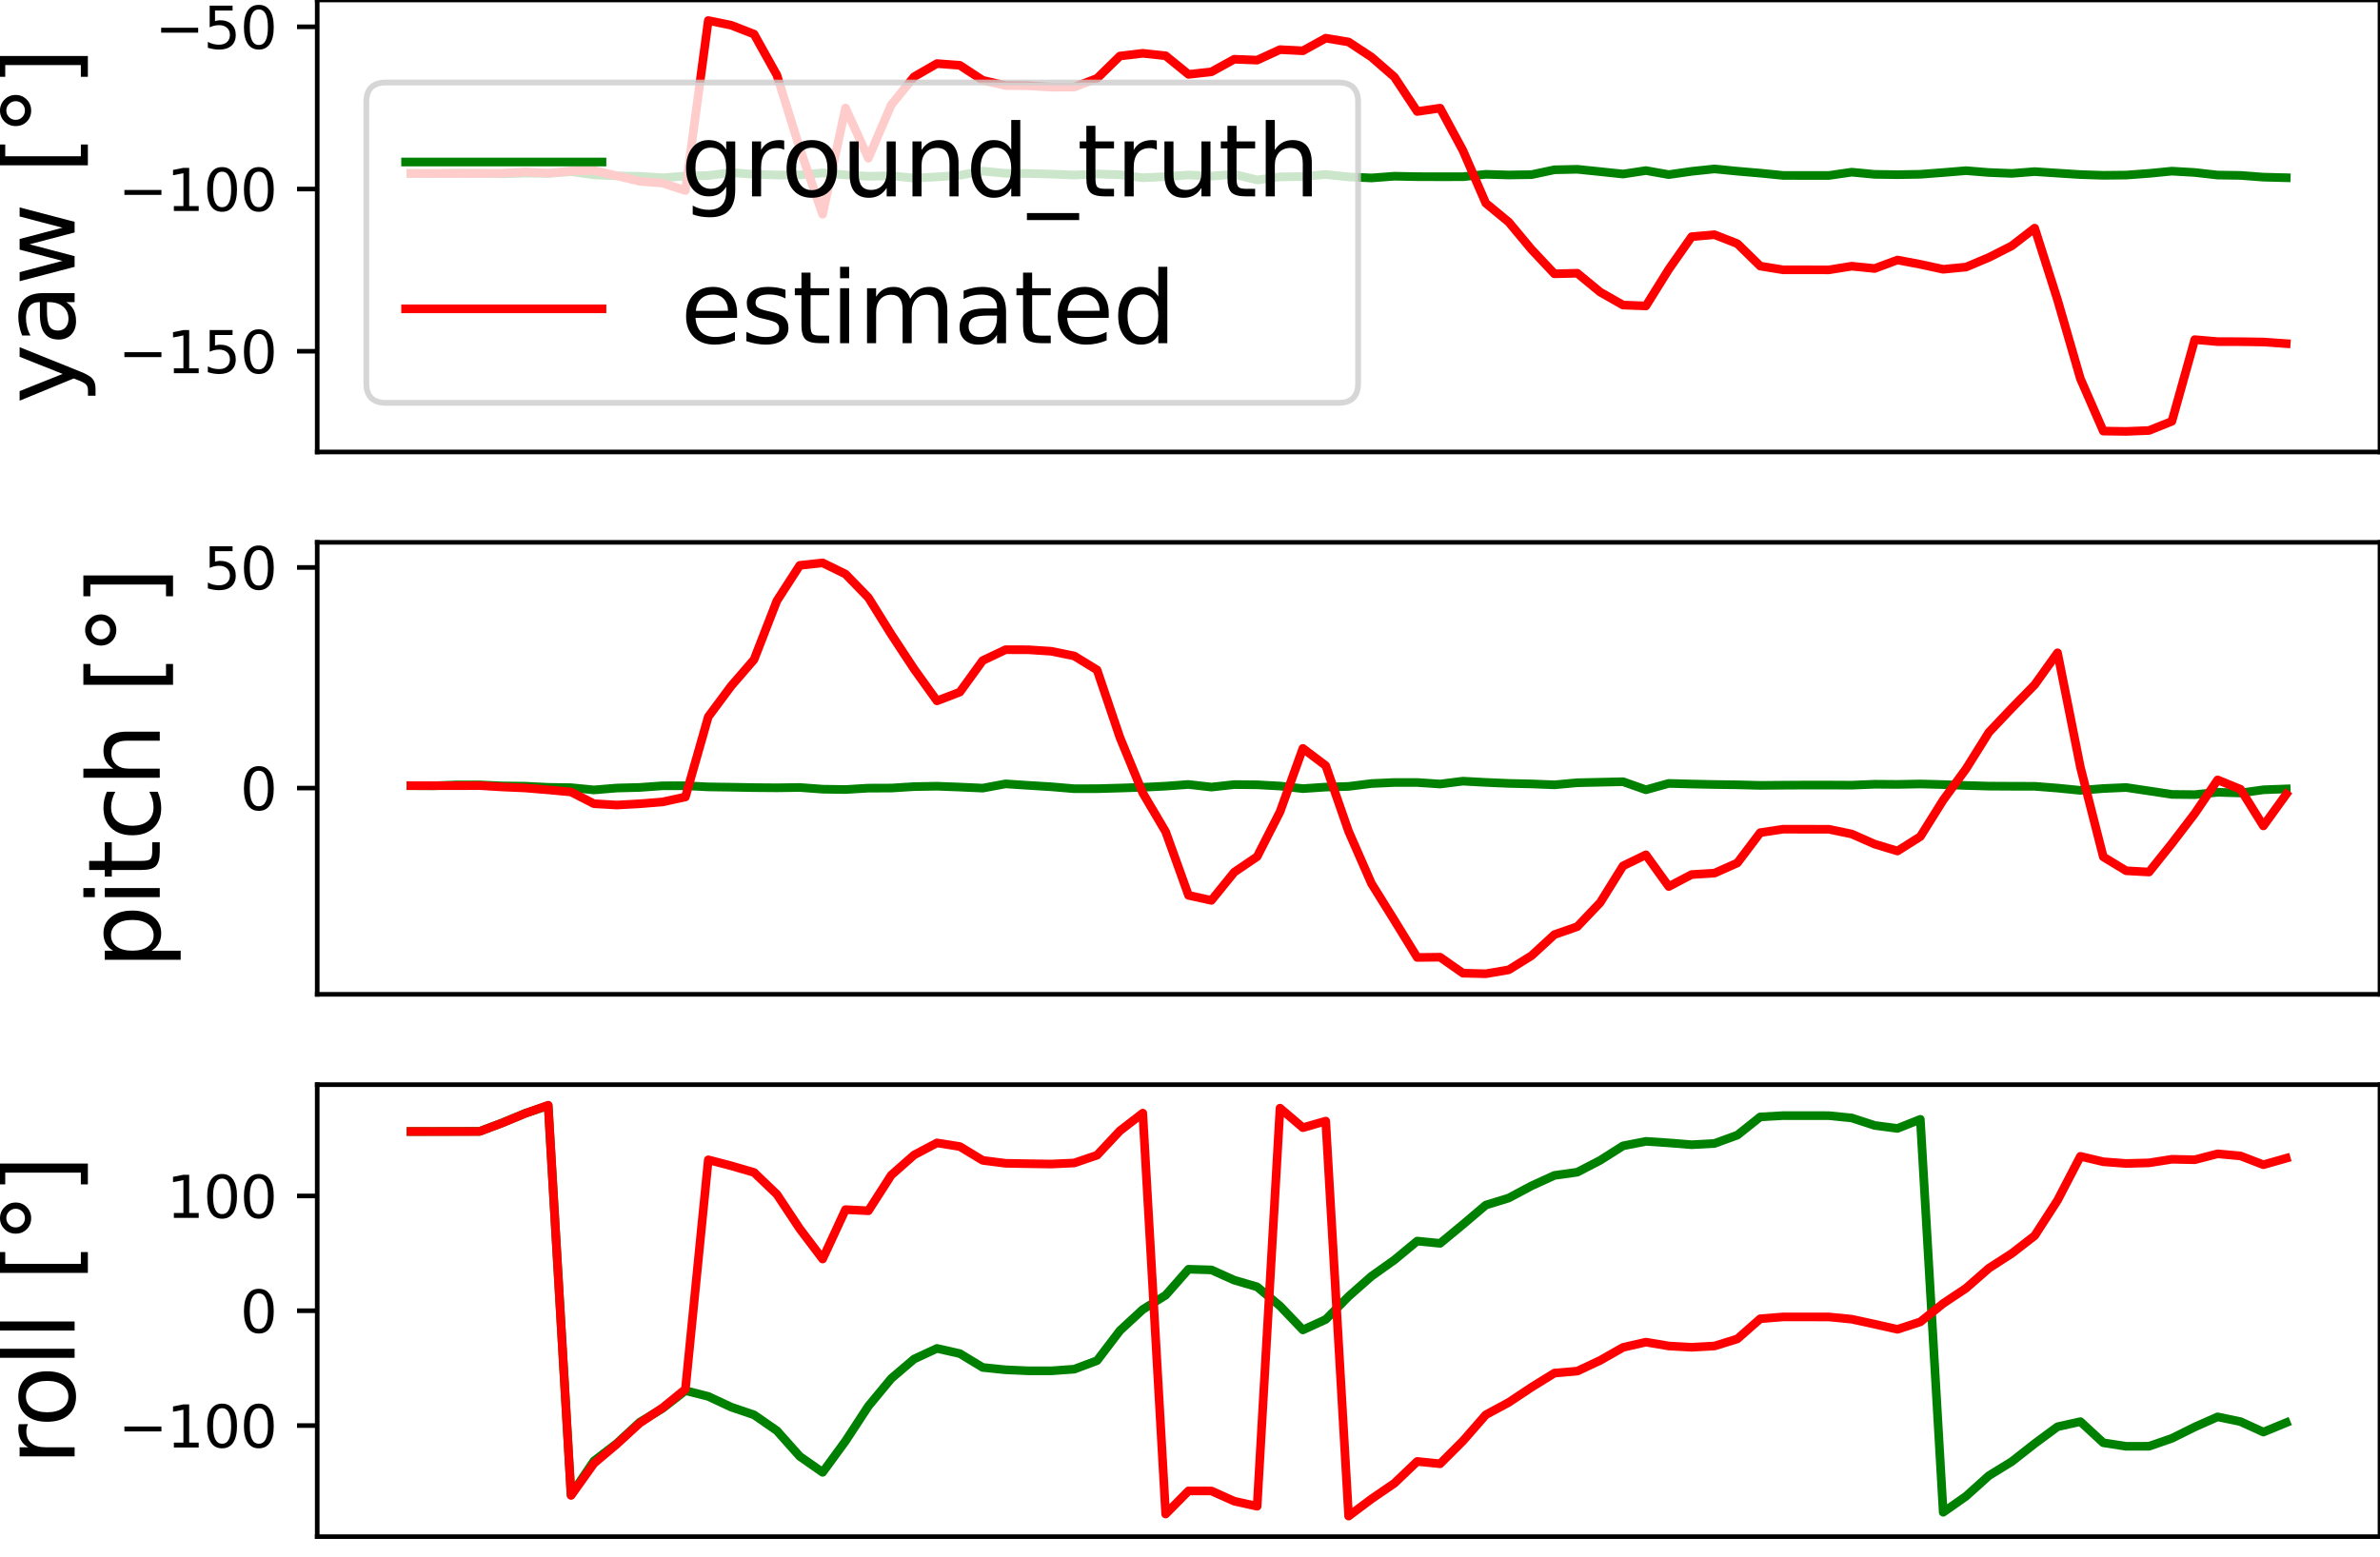 <?xml version="1.0" encoding="utf-8" standalone="no"?>
<!DOCTYPE svg PUBLIC "-//W3C//DTD SVG 1.1//EN"
  "http://www.w3.org/Graphics/SVG/1.1/DTD/svg11.dtd">
<svg xmlns:xlink="http://www.w3.org/1999/xlink" width="412.04pt" height="269.612pt" viewBox="0 0 412.04 269.612" xmlns="http://www.w3.org/2000/svg" version="1.1">
 <defs>
  <style type="text/css">*{stroke-linejoin: round; stroke-linecap: butt}</style>
 </defs>
 <g id="figure_1">
  <g id="patch_1">
   <path d="M 0 269.612 
L 412.04 269.612 
L 412.04 0 
L 0 0 
z
" style="fill: #ffffff"/>
  </g>
  <g id="axes_1">
   <g id="patch_2">
    <path d="M 54.92 78.268 
L 412.04 78.268 
L 412.04 0 
L 54.92 0 
z
" style="fill: #ffffff"/>
   </g>
   <g id="matplotlib.axis_1"/>
   <g id="matplotlib.axis_2">
    <g id="ytick_1">
     <g id="line2d_1">
      <defs>
       <path id="mf3acb9b82f" d="M 0 0 
L -3.5 0 
" style="stroke: #000000; stroke-width: 0.8"/>
      </defs>
      <g>
       <use xlink:href="#mf3acb9b82f" x="54.92" y="60.829" style="stroke: #000000; stroke-width: 0.8"/>
      </g>
     </g>
     <g id="text_1">
      <!-- −150 -->
      <g transform="translate(20.453 64.628)scale(0.1 -0.1)">
       <defs>
        <path id="DejaVuSans-2212" d="M 678 2272 
L 4684 2272 
L 4684 1741 
L 678 1741 
L 678 2272 
z
" transform="scale(0.016)"/>
        <path id="DejaVuSans-31" d="M 794 531 
L 1825 531 
L 1825 4091 
L 703 3866 
L 703 4441 
L 1819 4666 
L 2450 4666 
L 2450 531 
L 3481 531 
L 3481 0 
L 794 0 
L 794 531 
z
" transform="scale(0.016)"/>
        <path id="DejaVuSans-35" d="M 691 4666 
L 3169 4666 
L 3169 4134 
L 1269 4134 
L 1269 2991 
Q 1406 3038 1543 3061 
Q 1681 3084 1819 3084 
Q 2600 3084 3056 2656 
Q 3513 2228 3513 1497 
Q 3513 744 3044 326 
Q 2575 -91 1722 -91 
Q 1428 -91 1123 -41 
Q 819 9 494 109 
L 494 744 
Q 775 591 1075 516 
Q 1375 441 1709 441 
Q 2250 441 2565 725 
Q 2881 1009 2881 1497 
Q 2881 1984 2565 2268 
Q 2250 2553 1709 2553 
Q 1456 2553 1204 2497 
Q 953 2441 691 2322 
L 691 4666 
z
" transform="scale(0.016)"/>
        <path id="DejaVuSans-30" d="M 2034 4250 
Q 1547 4250 1301 3770 
Q 1056 3291 1056 2328 
Q 1056 1369 1301 889 
Q 1547 409 2034 409 
Q 2525 409 2770 889 
Q 3016 1369 3016 2328 
Q 3016 3291 2770 3770 
Q 2525 4250 2034 4250 
z
M 2034 4750 
Q 2819 4750 3233 4129 
Q 3647 3509 3647 2328 
Q 3647 1150 3233 529 
Q 2819 -91 2034 -91 
Q 1250 -91 836 529 
Q 422 1150 422 2328 
Q 422 3509 836 4129 
Q 1250 4750 2034 4750 
z
" transform="scale(0.016)"/>
       </defs>
       <use xlink:href="#DejaVuSans-2212"/>
       <use xlink:href="#DejaVuSans-31" x="83.789"/>
       <use xlink:href="#DejaVuSans-35" x="147.412"/>
       <use xlink:href="#DejaVuSans-30" x="211.035"/>
      </g>
     </g>
    </g>
    <g id="ytick_2">
     <g id="line2d_2">
      <g>
       <use xlink:href="#mf3acb9b82f" x="54.92" y="32.736" style="stroke: #000000; stroke-width: 0.8"/>
      </g>
     </g>
     <g id="text_2">
      <!-- −100 -->
      <g transform="translate(20.453 36.535)scale(0.1 -0.1)">
       <use xlink:href="#DejaVuSans-2212"/>
       <use xlink:href="#DejaVuSans-31" x="83.789"/>
       <use xlink:href="#DejaVuSans-30" x="147.412"/>
       <use xlink:href="#DejaVuSans-30" x="211.035"/>
      </g>
     </g>
    </g>
    <g id="ytick_3">
     <g id="line2d_3">
      <g>
       <use xlink:href="#mf3acb9b82f" x="54.92" y="4.643" style="stroke: #000000; stroke-width: 0.8"/>
      </g>
     </g>
     <g id="text_3">
      <!-- −50 -->
      <g transform="translate(26.815 8.442)scale(0.1 -0.1)">
       <use xlink:href="#DejaVuSans-2212"/>
       <use xlink:href="#DejaVuSans-35" x="83.789"/>
       <use xlink:href="#DejaVuSans-30" x="147.412"/>
      </g>
     </g>
    </g>
    <g id="text_4">
     <!-- yaw [°] -->
     <g transform="translate(12.917 69.909)rotate(-90)scale(0.17 -0.17)">
      <defs>
       <path id="DejaVuSans-79" d="M 2059 -325 
Q 1816 -950 1584 -1140 
Q 1353 -1331 966 -1331 
L 506 -1331 
L 506 -850 
L 844 -850 
Q 1081 -850 1212 -737 
Q 1344 -625 1503 -206 
L 1606 56 
L 191 3500 
L 800 3500 
L 1894 763 
L 2988 3500 
L 3597 3500 
L 2059 -325 
z
" transform="scale(0.016)"/>
       <path id="DejaVuSans-61" d="M 2194 1759 
Q 1497 1759 1228 1600 
Q 959 1441 959 1056 
Q 959 750 1161 570 
Q 1363 391 1709 391 
Q 2188 391 2477 730 
Q 2766 1069 2766 1631 
L 2766 1759 
L 2194 1759 
z
M 3341 1997 
L 3341 0 
L 2766 0 
L 2766 531 
Q 2569 213 2275 61 
Q 1981 -91 1556 -91 
Q 1019 -91 701 211 
Q 384 513 384 1019 
Q 384 1609 779 1909 
Q 1175 2209 1959 2209 
L 2766 2209 
L 2766 2266 
Q 2766 2663 2505 2880 
Q 2244 3097 1772 3097 
Q 1472 3097 1187 3025 
Q 903 2953 641 2809 
L 641 3341 
Q 956 3463 1253 3523 
Q 1550 3584 1831 3584 
Q 2591 3584 2966 3190 
Q 3341 2797 3341 1997 
z
" transform="scale(0.016)"/>
       <path id="DejaVuSans-77" d="M 269 3500 
L 844 3500 
L 1563 769 
L 2278 3500 
L 2956 3500 
L 3675 769 
L 4391 3500 
L 4966 3500 
L 4050 0 
L 3372 0 
L 2619 2869 
L 1863 0 
L 1184 0 
L 269 3500 
z
" transform="scale(0.016)"/>
       <path id="DejaVuSans-20" transform="scale(0.016)"/>
       <path id="DejaVuSans-5b" d="M 550 4863 
L 1875 4863 
L 1875 4416 
L 1125 4416 
L 1125 -397 
L 1875 -397 
L 1875 -844 
L 550 -844 
L 550 4863 
z
" transform="scale(0.016)"/>
       <path id="DejaVuSans-b0" d="M 1600 4347 
Q 1350 4347 1178 4173 
Q 1006 4000 1006 3750 
Q 1006 3503 1178 3333 
Q 1350 3163 1600 3163 
Q 1850 3163 2022 3333 
Q 2194 3503 2194 3750 
Q 2194 3997 2020 4172 
Q 1847 4347 1600 4347 
z
M 1600 4750 
Q 1800 4750 1984 4673 
Q 2169 4597 2303 4453 
Q 2447 4313 2519 4134 
Q 2591 3956 2591 3750 
Q 2591 3338 2302 3052 
Q 2013 2766 1594 2766 
Q 1172 2766 890 3047 
Q 609 3328 609 3750 
Q 609 4169 896 4459 
Q 1184 4750 1600 4750 
z
" transform="scale(0.016)"/>
       <path id="DejaVuSans-5d" d="M 1947 4863 
L 1947 -844 
L 622 -844 
L 622 -397 
L 1369 -397 
L 1369 4416 
L 622 4416 
L 622 4863 
L 1947 4863 
z
" transform="scale(0.016)"/>
      </defs>
      <use xlink:href="#DejaVuSans-79"/>
      <use xlink:href="#DejaVuSans-61" x="59.18"/>
      <use xlink:href="#DejaVuSans-77" x="120.459"/>
      <use xlink:href="#DejaVuSans-20" x="202.246"/>
      <use xlink:href="#DejaVuSans-5b" x="234.033"/>
      <use xlink:href="#DejaVuSans-b0" x="273.047"/>
      <use xlink:href="#DejaVuSans-5d" x="323.047"/>
     </g>
    </g>
   </g>
   <g id="line2d_4">
    <path d="M 71.153 30.041 
L 75.112 30.07 
L 79.071 29.976 
L 83.03 30.023 
L 86.99 30.096 
L 90.949 29.974 
L 94.908 30.034 
L 98.867 29.729 
L 102.826 30.274 
L 106.786 30.461 
L 110.745 30.533 
L 114.704 30.796 
L 118.663 30.49 
L 122.622 30.405 
L 126.582 29.882 
L 130.541 30.19 
L 134.5 30.31 
L 138.459 30.293 
L 142.418 29.952 
L 146.378 30.293 
L 150.337 30.532 
L 154.296 30.438 
L 158.255 30.845 
L 162.214 30.63 
L 166.174 30.357 
L 170.133 29.636 
L 174.092 30.014 
L 178.051 30.042 
L 182.01 30.147 
L 185.97 30.317 
L 189.929 30.131 
L 193.888 30.265 
L 197.847 30.788 
L 201.806 30.588 
L 205.766 30.302 
L 209.725 30.492 
L 213.684 30.19 
L 217.643 31.163 
L 221.602 30.632 
L 225.562 30.569 
L 229.521 30.216 
L 233.48 30.641 
L 237.439 30.816 
L 241.398 30.516 
L 245.358 30.596 
L 249.317 30.606 
L 253.276 30.601 
L 257.235 30.187 
L 261.194 30.304 
L 265.154 30.242 
L 269.113 29.403 
L 273.072 29.318 
L 277.031 29.724 
L 280.99 30.14 
L 284.95 29.54 
L 288.909 30.239 
L 292.868 29.671 
L 296.827 29.255 
L 300.786 29.648 
L 304.746 29.983 
L 308.705 30.378 
L 312.664 30.388 
L 316.623 30.388 
L 320.582 29.817 
L 324.542 30.193 
L 328.501 30.249 
L 332.46 30.182 
L 336.419 29.88 
L 340.378 29.555 
L 344.338 29.874 
L 348.297 30.031 
L 352.256 29.719 
L 356.215 29.981 
L 360.174 30.23 
L 364.134 30.361 
L 368.093 30.319 
L 372.052 30.028 
L 376.011 29.64 
L 379.97 29.87 
L 383.93 30.318 
L 387.889 30.376 
L 391.848 30.677 
L 395.807 30.78 
" clip-path="url(#p34573c37f4)" style="fill: none; stroke: #008000; stroke-width: 1.5; stroke-linecap: square"/>
   </g>
   <g id="line2d_5">
    <path d="M 71.153 30.041 
L 75.112 30.04 
L 79.071 30.045 
L 83.03 30.033 
L 86.99 30.005 
L 90.949 29.766 
L 94.908 29.987 
L 98.867 29.62 
L 102.826 29.522 
L 106.786 30.439 
L 110.745 31.392 
L 114.704 31.707 
L 118.663 32.993 
L 122.622 3.558 
L 126.582 4.365 
L 130.541 5.908 
L 134.5 13.002 
L 138.459 25.695 
L 142.418 37.102 
L 146.378 18.702 
L 150.337 27.396 
L 154.296 18.164 
L 158.255 13.293 
L 162.214 11.012 
L 166.174 11.308 
L 170.133 13.903 
L 174.092 14.818 
L 178.051 14.851 
L 182.01 15.093 
L 185.97 15.081 
L 189.929 13.578 
L 193.888 9.703 
L 197.847 9.232 
L 201.806 9.658 
L 205.766 12.878 
L 209.725 12.441 
L 213.684 10.258 
L 217.643 10.413 
L 221.602 8.597 
L 225.562 8.795 
L 229.521 6.61 
L 233.48 7.27 
L 237.439 9.882 
L 241.398 13.327 
L 245.358 19.309 
L 249.317 18.728 
L 253.276 26.072 
L 257.235 35.191 
L 261.194 38.452 
L 265.154 43.209 
L 269.113 47.417 
L 273.072 47.319 
L 277.031 50.581 
L 280.99 52.831 
L 284.95 52.982 
L 288.909 46.634 
L 292.868 40.989 
L 296.827 40.647 
L 300.786 42.198 
L 304.746 46.082 
L 308.705 46.727 
L 312.664 46.726 
L 316.623 46.735 
L 320.582 46.099 
L 324.542 46.499 
L 328.501 45.029 
L 332.46 45.777 
L 336.419 46.633 
L 340.378 46.249 
L 344.338 44.581 
L 348.297 42.573 
L 352.256 39.506 
L 356.215 51.942 
L 360.174 65.59 
L 364.134 74.653 
L 368.093 74.711 
L 372.052 74.55 
L 376.011 72.961 
L 379.97 58.819 
L 383.93 59.162 
L 387.889 59.168 
L 391.848 59.23 
L 395.807 59.507 
" clip-path="url(#p34573c37f4)" style="fill: none; stroke: #ff0000; stroke-width: 1.5; stroke-linecap: square"/>
   </g>
   <g id="patch_3">
    <path d="M 54.92 78.268 
L 54.92 0 
" style="fill: none; stroke: #000000; stroke-width: 0.8; stroke-linejoin: miter; stroke-linecap: square"/>
   </g>
   <g id="patch_4">
    <path d="M 412.04 78.268 
L 412.04 0 
" style="fill: none; stroke: #000000; stroke-width: 0.8; stroke-linejoin: miter; stroke-linecap: square"/>
   </g>
   <g id="patch_5">
    <path d="M 54.92 78.268 
L 412.04 78.268 
" style="fill: none; stroke: #000000; stroke-width: 0.8; stroke-linejoin: miter; stroke-linecap: square"/>
   </g>
   <g id="patch_6">
    <path d="M 54.92 0 
L 412.04 0 
" style="fill: none; stroke: #000000; stroke-width: 0.8; stroke-linejoin: miter; stroke-linecap: square"/>
   </g>
   <g id="legend_1">
    <g id="patch_7">
     <path d="M 66.82 69.768 
L 231.725 69.768 
Q 235.125 69.768 235.125 66.368 
L 235.125 17.69 
Q 235.125 14.29 231.725 14.29 
L 66.82 14.29 
Q 63.42 14.29 63.42 17.69 
L 63.42 66.368 
Q 63.42 69.768 66.82 69.768 
z
" style="fill: #ffffff; opacity: 0.8; stroke: #cccccc; stroke-linejoin: miter"/>
    </g>
    <g id="line2d_6">
     <path d="M 70.22 28.057 
L 87.22 28.057 
L 104.22 28.057 
" style="fill: none; stroke: #008000; stroke-width: 1.5; stroke-linecap: square"/>
    </g>
    <g id="text_5">
     <!-- ground_truth -->
     <g transform="translate(117.82 34.007)scale(0.17 -0.17)">
      <defs>
       <path id="DejaVuSans-67" d="M 2906 1791 
Q 2906 2416 2648 2759 
Q 2391 3103 1925 3103 
Q 1463 3103 1205 2759 
Q 947 2416 947 1791 
Q 947 1169 1205 825 
Q 1463 481 1925 481 
Q 2391 481 2648 825 
Q 2906 1169 2906 1791 
z
M 3481 434 
Q 3481 -459 3084 -895 
Q 2688 -1331 1869 -1331 
Q 1566 -1331 1297 -1286 
Q 1028 -1241 775 -1147 
L 775 -588 
Q 1028 -725 1275 -790 
Q 1522 -856 1778 -856 
Q 2344 -856 2625 -561 
Q 2906 -266 2906 331 
L 2906 616 
Q 2728 306 2450 153 
Q 2172 0 1784 0 
Q 1141 0 747 490 
Q 353 981 353 1791 
Q 353 2603 747 3093 
Q 1141 3584 1784 3584 
Q 2172 3584 2450 3431 
Q 2728 3278 2906 2969 
L 2906 3500 
L 3481 3500 
L 3481 434 
z
" transform="scale(0.016)"/>
       <path id="DejaVuSans-72" d="M 2631 2963 
Q 2534 3019 2420 3045 
Q 2306 3072 2169 3072 
Q 1681 3072 1420 2755 
Q 1159 2438 1159 1844 
L 1159 0 
L 581 0 
L 581 3500 
L 1159 3500 
L 1159 2956 
Q 1341 3275 1631 3429 
Q 1922 3584 2338 3584 
Q 2397 3584 2469 3576 
Q 2541 3569 2628 3553 
L 2631 2963 
z
" transform="scale(0.016)"/>
       <path id="DejaVuSans-6f" d="M 1959 3097 
Q 1497 3097 1228 2736 
Q 959 2375 959 1747 
Q 959 1119 1226 758 
Q 1494 397 1959 397 
Q 2419 397 2687 759 
Q 2956 1122 2956 1747 
Q 2956 2369 2687 2733 
Q 2419 3097 1959 3097 
z
M 1959 3584 
Q 2709 3584 3137 3096 
Q 3566 2609 3566 1747 
Q 3566 888 3137 398 
Q 2709 -91 1959 -91 
Q 1206 -91 779 398 
Q 353 888 353 1747 
Q 353 2609 779 3096 
Q 1206 3584 1959 3584 
z
" transform="scale(0.016)"/>
       <path id="DejaVuSans-75" d="M 544 1381 
L 544 3500 
L 1119 3500 
L 1119 1403 
Q 1119 906 1312 657 
Q 1506 409 1894 409 
Q 2359 409 2629 706 
Q 2900 1003 2900 1516 
L 2900 3500 
L 3475 3500 
L 3475 0 
L 2900 0 
L 2900 538 
Q 2691 219 2414 64 
Q 2138 -91 1772 -91 
Q 1169 -91 856 284 
Q 544 659 544 1381 
z
M 1991 3584 
L 1991 3584 
z
" transform="scale(0.016)"/>
       <path id="DejaVuSans-6e" d="M 3513 2113 
L 3513 0 
L 2938 0 
L 2938 2094 
Q 2938 2591 2744 2837 
Q 2550 3084 2163 3084 
Q 1697 3084 1428 2787 
Q 1159 2491 1159 1978 
L 1159 0 
L 581 0 
L 581 3500 
L 1159 3500 
L 1159 2956 
Q 1366 3272 1645 3428 
Q 1925 3584 2291 3584 
Q 2894 3584 3203 3211 
Q 3513 2838 3513 2113 
z
" transform="scale(0.016)"/>
       <path id="DejaVuSans-64" d="M 2906 2969 
L 2906 4863 
L 3481 4863 
L 3481 0 
L 2906 0 
L 2906 525 
Q 2725 213 2448 61 
Q 2172 -91 1784 -91 
Q 1150 -91 751 415 
Q 353 922 353 1747 
Q 353 2572 751 3078 
Q 1150 3584 1784 3584 
Q 2172 3584 2448 3432 
Q 2725 3281 2906 2969 
z
M 947 1747 
Q 947 1113 1208 752 
Q 1469 391 1925 391 
Q 2381 391 2643 752 
Q 2906 1113 2906 1747 
Q 2906 2381 2643 2742 
Q 2381 3103 1925 3103 
Q 1469 3103 1208 2742 
Q 947 2381 947 1747 
z
" transform="scale(0.016)"/>
       <path id="DejaVuSans-5f" d="M 3263 -1063 
L 3263 -1509 
L -63 -1509 
L -63 -1063 
L 3263 -1063 
z
" transform="scale(0.016)"/>
       <path id="DejaVuSans-74" d="M 1172 4494 
L 1172 3500 
L 2356 3500 
L 2356 3053 
L 1172 3053 
L 1172 1153 
Q 1172 725 1289 603 
Q 1406 481 1766 481 
L 2356 481 
L 2356 0 
L 1766 0 
Q 1100 0 847 248 
Q 594 497 594 1153 
L 594 3053 
L 172 3053 
L 172 3500 
L 594 3500 
L 594 4494 
L 1172 4494 
z
" transform="scale(0.016)"/>
       <path id="DejaVuSans-68" d="M 3513 2113 
L 3513 0 
L 2938 0 
L 2938 2094 
Q 2938 2591 2744 2837 
Q 2550 3084 2163 3084 
Q 1697 3084 1428 2787 
Q 1159 2491 1159 1978 
L 1159 0 
L 581 0 
L 581 4863 
L 1159 4863 
L 1159 2956 
Q 1366 3272 1645 3428 
Q 1925 3584 2291 3584 
Q 2894 3584 3203 3211 
Q 3513 2838 3513 2113 
z
" transform="scale(0.016)"/>
      </defs>
      <use xlink:href="#DejaVuSans-67"/>
      <use xlink:href="#DejaVuSans-72" x="63.477"/>
      <use xlink:href="#DejaVuSans-6f" x="102.34"/>
      <use xlink:href="#DejaVuSans-75" x="163.521"/>
      <use xlink:href="#DejaVuSans-6e" x="226.9"/>
      <use xlink:href="#DejaVuSans-64" x="290.279"/>
      <use xlink:href="#DejaVuSans-5f" x="353.756"/>
      <use xlink:href="#DejaVuSans-74" x="403.756"/>
      <use xlink:href="#DejaVuSans-72" x="442.965"/>
      <use xlink:href="#DejaVuSans-75" x="484.078"/>
      <use xlink:href="#DejaVuSans-74" x="547.457"/>
      <use xlink:href="#DejaVuSans-68" x="586.666"/>
     </g>
    </g>
    <g id="line2d_7">
     <path d="M 70.22 53.483 
L 87.22 53.483 
L 104.22 53.483 
" style="fill: none; stroke: #ff0000; stroke-width: 1.5; stroke-linecap: square"/>
    </g>
    <g id="text_6">
     <!-- estimated -->
     <g transform="translate(117.82 59.433)scale(0.17 -0.17)">
      <defs>
       <path id="DejaVuSans-65" d="M 3597 1894 
L 3597 1613 
L 953 1613 
Q 991 1019 1311 708 
Q 1631 397 2203 397 
Q 2534 397 2845 478 
Q 3156 559 3463 722 
L 3463 178 
Q 3153 47 2828 -22 
Q 2503 -91 2169 -91 
Q 1331 -91 842 396 
Q 353 884 353 1716 
Q 353 2575 817 3079 
Q 1281 3584 2069 3584 
Q 2775 3584 3186 3129 
Q 3597 2675 3597 1894 
z
M 3022 2063 
Q 3016 2534 2758 2815 
Q 2500 3097 2075 3097 
Q 1594 3097 1305 2825 
Q 1016 2553 972 2059 
L 3022 2063 
z
" transform="scale(0.016)"/>
       <path id="DejaVuSans-73" d="M 2834 3397 
L 2834 2853 
Q 2591 2978 2328 3040 
Q 2066 3103 1784 3103 
Q 1356 3103 1142 2972 
Q 928 2841 928 2578 
Q 928 2378 1081 2264 
Q 1234 2150 1697 2047 
L 1894 2003 
Q 2506 1872 2764 1633 
Q 3022 1394 3022 966 
Q 3022 478 2636 193 
Q 2250 -91 1575 -91 
Q 1294 -91 989 -36 
Q 684 19 347 128 
L 347 722 
Q 666 556 975 473 
Q 1284 391 1588 391 
Q 1994 391 2212 530 
Q 2431 669 2431 922 
Q 2431 1156 2273 1281 
Q 2116 1406 1581 1522 
L 1381 1569 
Q 847 1681 609 1914 
Q 372 2147 372 2553 
Q 372 3047 722 3315 
Q 1072 3584 1716 3584 
Q 2034 3584 2315 3537 
Q 2597 3491 2834 3397 
z
" transform="scale(0.016)"/>
       <path id="DejaVuSans-69" d="M 603 3500 
L 1178 3500 
L 1178 0 
L 603 0 
L 603 3500 
z
M 603 4863 
L 1178 4863 
L 1178 4134 
L 603 4134 
L 603 4863 
z
" transform="scale(0.016)"/>
       <path id="DejaVuSans-6d" d="M 3328 2828 
Q 3544 3216 3844 3400 
Q 4144 3584 4550 3584 
Q 5097 3584 5394 3201 
Q 5691 2819 5691 2113 
L 5691 0 
L 5113 0 
L 5113 2094 
Q 5113 2597 4934 2840 
Q 4756 3084 4391 3084 
Q 3944 3084 3684 2787 
Q 3425 2491 3425 1978 
L 3425 0 
L 2847 0 
L 2847 2094 
Q 2847 2600 2669 2842 
Q 2491 3084 2119 3084 
Q 1678 3084 1418 2786 
Q 1159 2488 1159 1978 
L 1159 0 
L 581 0 
L 581 3500 
L 1159 3500 
L 1159 2956 
Q 1356 3278 1631 3431 
Q 1906 3584 2284 3584 
Q 2666 3584 2933 3390 
Q 3200 3197 3328 2828 
z
" transform="scale(0.016)"/>
      </defs>
      <use xlink:href="#DejaVuSans-65"/>
      <use xlink:href="#DejaVuSans-73" x="61.523"/>
      <use xlink:href="#DejaVuSans-74" x="113.623"/>
      <use xlink:href="#DejaVuSans-69" x="152.832"/>
      <use xlink:href="#DejaVuSans-6d" x="180.615"/>
      <use xlink:href="#DejaVuSans-61" x="278.027"/>
      <use xlink:href="#DejaVuSans-74" x="339.307"/>
      <use xlink:href="#DejaVuSans-65" x="378.516"/>
      <use xlink:href="#DejaVuSans-64" x="440.039"/>
     </g>
    </g>
   </g>
  </g>
  <g id="axes_2">
   <g id="patch_8">
    <path d="M 54.92 172.19 
L 412.04 172.19 
L 412.04 93.922 
L 54.92 93.922 
z
" style="fill: #ffffff"/>
   </g>
   <g id="matplotlib.axis_3"/>
   <g id="matplotlib.axis_4">
    <g id="ytick_4">
     <g id="line2d_8">
      <g>
       <use xlink:href="#mf3acb9b82f" x="54.92" y="136.479" style="stroke: #000000; stroke-width: 0.8"/>
      </g>
     </g>
     <g id="text_7">
      <!-- 0 -->
      <g transform="translate(41.557 140.278)scale(0.1 -0.1)">
       <use xlink:href="#DejaVuSans-30"/>
      </g>
     </g>
    </g>
    <g id="ytick_5">
     <g id="line2d_9">
      <g>
       <use xlink:href="#mf3acb9b82f" x="54.92" y="98.266" style="stroke: #000000; stroke-width: 0.8"/>
      </g>
     </g>
     <g id="text_8">
      <!-- 50 -->
      <g transform="translate(35.195 102.065)scale(0.1 -0.1)">
       <use xlink:href="#DejaVuSans-35"/>
       <use xlink:href="#DejaVuSans-30" x="63.623"/>
      </g>
     </g>
    </g>
    <g id="text_9">
     <!-- pitch [°] -->
     <g transform="translate(27.66 167.79)rotate(-90)scale(0.17 -0.17)">
      <defs>
       <path id="DejaVuSans-70" d="M 1159 525 
L 1159 -1331 
L 581 -1331 
L 581 3500 
L 1159 3500 
L 1159 2969 
Q 1341 3281 1617 3432 
Q 1894 3584 2278 3584 
Q 2916 3584 3314 3078 
Q 3713 2572 3713 1747 
Q 3713 922 3314 415 
Q 2916 -91 2278 -91 
Q 1894 -91 1617 61 
Q 1341 213 1159 525 
z
M 3116 1747 
Q 3116 2381 2855 2742 
Q 2594 3103 2138 3103 
Q 1681 3103 1420 2742 
Q 1159 2381 1159 1747 
Q 1159 1113 1420 752 
Q 1681 391 2138 391 
Q 2594 391 2855 752 
Q 3116 1113 3116 1747 
z
" transform="scale(0.016)"/>
       <path id="DejaVuSans-63" d="M 3122 3366 
L 3122 2828 
Q 2878 2963 2633 3030 
Q 2388 3097 2138 3097 
Q 1578 3097 1268 2742 
Q 959 2388 959 1747 
Q 959 1106 1268 751 
Q 1578 397 2138 397 
Q 2388 397 2633 464 
Q 2878 531 3122 666 
L 3122 134 
Q 2881 22 2623 -34 
Q 2366 -91 2075 -91 
Q 1284 -91 818 406 
Q 353 903 353 1747 
Q 353 2603 823 3093 
Q 1294 3584 2113 3584 
Q 2378 3584 2631 3529 
Q 2884 3475 3122 3366 
z
" transform="scale(0.016)"/>
      </defs>
      <use xlink:href="#DejaVuSans-70"/>
      <use xlink:href="#DejaVuSans-69" x="63.477"/>
      <use xlink:href="#DejaVuSans-74" x="91.26"/>
      <use xlink:href="#DejaVuSans-63" x="130.469"/>
      <use xlink:href="#DejaVuSans-68" x="185.449"/>
      <use xlink:href="#DejaVuSans-20" x="248.828"/>
      <use xlink:href="#DejaVuSans-5b" x="280.615"/>
      <use xlink:href="#DejaVuSans-b0" x="319.629"/>
      <use xlink:href="#DejaVuSans-5d" x="369.629"/>
     </g>
    </g>
   </g>
   <g id="line2d_10">
    <path d="M 71.153 136.059 
L 75.112 136.079 
L 79.071 135.93 
L 83.03 135.929 
L 86.99 136.106 
L 90.949 136.154 
L 94.908 136.353 
L 98.867 136.41 
L 102.826 136.798 
L 106.786 136.469 
L 110.745 136.368 
L 114.704 136.082 
L 118.663 136.074 
L 122.622 136.272 
L 126.582 136.327 
L 130.541 136.398 
L 134.5 136.43 
L 138.459 136.375 
L 142.418 136.669 
L 146.378 136.73 
L 150.337 136.489 
L 154.296 136.474 
L 158.255 136.224 
L 162.214 136.154 
L 166.174 136.306 
L 170.133 136.486 
L 174.092 135.75 
L 178.051 136.01 
L 182.01 136.253 
L 185.97 136.588 
L 189.929 136.585 
L 193.888 136.472 
L 197.847 136.343 
L 201.806 136.143 
L 205.766 135.852 
L 209.725 136.308 
L 213.684 135.871 
L 217.643 135.908 
L 221.602 136.126 
L 225.562 136.573 
L 229.521 136.305 
L 233.48 136.19 
L 237.439 135.692 
L 241.398 135.51 
L 245.358 135.51 
L 249.317 135.778 
L 253.276 135.279 
L 257.235 135.496 
L 261.194 135.668 
L 265.154 135.756 
L 269.113 135.914 
L 273.072 135.553 
L 277.031 135.466 
L 280.99 135.376 
L 284.95 136.773 
L 288.909 135.67 
L 292.868 135.779 
L 296.827 135.858 
L 300.786 135.911 
L 304.746 136.013 
L 308.705 135.978 
L 312.664 135.955 
L 316.623 135.956 
L 320.582 135.976 
L 324.542 135.813 
L 328.501 135.844 
L 332.46 135.766 
L 336.419 135.873 
L 340.378 136.027 
L 344.338 136.14 
L 348.297 136.163 
L 352.256 136.172 
L 356.215 136.48 
L 360.174 136.872 
L 364.134 136.555 
L 368.093 136.38 
L 372.052 136.971 
L 376.011 137.574 
L 379.97 137.614 
L 383.93 137.207 
L 387.889 137.326 
L 391.848 136.774 
L 395.807 136.625 
" clip-path="url(#p01a62f5359)" style="fill: none; stroke: #008000; stroke-width: 1.5; stroke-linecap: square"/>
   </g>
   <g id="line2d_11">
    <path d="M 71.153 136.059 
L 75.112 136.061 
L 79.071 136.06 
L 83.03 136.046 
L 86.99 136.285 
L 90.949 136.462 
L 94.908 136.787 
L 98.867 137.156 
L 102.826 139.185 
L 106.786 139.413 
L 110.745 139.198 
L 114.704 138.879 
L 118.663 138.014 
L 122.622 124.13 
L 126.582 118.806 
L 130.541 114.232 
L 134.5 104.041 
L 138.459 97.907 
L 142.418 97.48 
L 146.378 99.413 
L 150.337 103.49 
L 154.296 109.851 
L 158.255 115.862 
L 162.214 121.373 
L 166.174 119.853 
L 170.133 114.392 
L 174.092 112.514 
L 178.051 112.525 
L 182.01 112.783 
L 185.97 113.593 
L 189.929 116.022 
L 193.888 127.717 
L 197.847 137.331 
L 201.806 144.038 
L 205.766 155.053 
L 209.725 155.924 
L 213.684 151.04 
L 217.643 148.353 
L 221.602 140.59 
L 225.562 129.606 
L 229.521 132.598 
L 233.48 143.98 
L 237.439 153.01 
L 241.398 159.371 
L 245.358 165.811 
L 249.317 165.763 
L 253.276 168.535 
L 257.235 168.632 
L 261.194 167.954 
L 265.154 165.5 
L 269.113 161.851 
L 273.072 160.471 
L 277.031 156.314 
L 280.99 149.955 
L 284.95 148.037 
L 288.909 153.526 
L 292.868 151.452 
L 296.827 151.209 
L 300.786 149.44 
L 304.746 144.196 
L 308.705 143.596 
L 312.664 143.605 
L 316.623 143.61 
L 320.582 144.432 
L 324.542 146.179 
L 328.501 147.375 
L 332.46 144.878 
L 336.419 138.554 
L 340.378 133.139 
L 344.338 126.809 
L 348.297 122.629 
L 352.256 118.585 
L 356.215 113.052 
L 360.174 132.881 
L 364.134 148.389 
L 368.093 150.797 
L 372.052 151.018 
L 376.011 146.07 
L 379.97 140.889 
L 383.93 135.061 
L 387.889 136.682 
L 391.848 143.031 
L 395.807 137.554 
" clip-path="url(#p01a62f5359)" style="fill: none; stroke: #ff0000; stroke-width: 1.5; stroke-linecap: square"/>
   </g>
   <g id="patch_9">
    <path d="M 54.92 172.19 
L 54.92 93.922 
" style="fill: none; stroke: #000000; stroke-width: 0.8; stroke-linejoin: miter; stroke-linecap: square"/>
   </g>
   <g id="patch_10">
    <path d="M 412.04 172.19 
L 412.04 93.922 
" style="fill: none; stroke: #000000; stroke-width: 0.8; stroke-linejoin: miter; stroke-linecap: square"/>
   </g>
   <g id="patch_11">
    <path d="M 54.92 172.19 
L 412.04 172.19 
" style="fill: none; stroke: #000000; stroke-width: 0.8; stroke-linejoin: miter; stroke-linecap: square"/>
   </g>
   <g id="patch_12">
    <path d="M 54.92 93.922 
L 412.04 93.922 
" style="fill: none; stroke: #000000; stroke-width: 0.8; stroke-linejoin: miter; stroke-linecap: square"/>
   </g>
  </g>
  <g id="axes_3">
   <g id="patch_13">
    <path d="M 54.92 266.112 
L 412.04 266.112 
L 412.04 187.844 
L 54.92 187.844 
z
" style="fill: #ffffff"/>
   </g>
   <g id="matplotlib.axis_5"/>
   <g id="matplotlib.axis_6">
    <g id="ytick_6">
     <g id="line2d_12">
      <g>
       <use xlink:href="#mf3acb9b82f" x="54.92" y="246.875" style="stroke: #000000; stroke-width: 0.8"/>
      </g>
     </g>
     <g id="text_10">
      <!-- −100 -->
      <g transform="translate(20.453 250.675)scale(0.1 -0.1)">
       <use xlink:href="#DejaVuSans-2212"/>
       <use xlink:href="#DejaVuSans-31" x="83.789"/>
       <use xlink:href="#DejaVuSans-30" x="147.412"/>
       <use xlink:href="#DejaVuSans-30" x="211.035"/>
      </g>
     </g>
    </g>
    <g id="ytick_7">
     <g id="line2d_13">
      <g>
       <use xlink:href="#mf3acb9b82f" x="54.92" y="226.993" style="stroke: #000000; stroke-width: 0.8"/>
      </g>
     </g>
     <g id="text_11">
      <!-- 0 -->
      <g transform="translate(41.557 230.792)scale(0.1 -0.1)">
       <use xlink:href="#DejaVuSans-30"/>
      </g>
     </g>
    </g>
    <g id="ytick_8">
     <g id="line2d_14">
      <g>
       <use xlink:href="#mf3acb9b82f" x="54.92" y="207.111" style="stroke: #000000; stroke-width: 0.8"/>
      </g>
     </g>
     <g id="text_12">
      <!-- 100 -->
      <g transform="translate(28.832 210.91)scale(0.1 -0.1)">
       <use xlink:href="#DejaVuSans-31"/>
       <use xlink:href="#DejaVuSans-30" x="63.623"/>
       <use xlink:href="#DejaVuSans-30" x="127.246"/>
      </g>
     </g>
    </g>
    <g id="text_13">
     <!-- roll [°] -->
     <g transform="translate(12.917 253.789)rotate(-90)scale(0.17 -0.17)">
      <defs>
       <path id="DejaVuSans-6c" d="M 603 4863 
L 1178 4863 
L 1178 0 
L 603 0 
L 603 4863 
z
" transform="scale(0.016)"/>
      </defs>
      <use xlink:href="#DejaVuSans-72"/>
      <use xlink:href="#DejaVuSans-6f" x="38.863"/>
      <use xlink:href="#DejaVuSans-6c" x="100.045"/>
      <use xlink:href="#DejaVuSans-6c" x="127.828"/>
      <use xlink:href="#DejaVuSans-20" x="155.611"/>
      <use xlink:href="#DejaVuSans-5b" x="187.398"/>
      <use xlink:href="#DejaVuSans-b0" x="226.412"/>
      <use xlink:href="#DejaVuSans-5d" x="276.412"/>
     </g>
    </g>
   </g>
   <g id="line2d_15">
    <path d="M 71.153 195.952 
L 75.112 195.945 
L 79.071 195.934 
L 83.03 195.925 
L 86.99 194.439 
L 90.949 192.793 
L 94.908 191.48 
L 98.867 258.869 
L 102.826 253.011 
L 106.786 249.974 
L 110.745 246.303 
L 114.704 243.903 
L 118.663 240.825 
L 122.622 241.826 
L 126.582 243.678 
L 130.541 245.02 
L 134.5 247.767 
L 138.459 252.211 
L 142.418 254.977 
L 146.378 249.565 
L 150.337 243.517 
L 154.296 238.733 
L 158.255 235.355 
L 162.214 233.517 
L 166.174 234.413 
L 170.133 236.813 
L 174.092 237.22 
L 178.051 237.394 
L 182.01 237.398 
L 185.97 237.112 
L 189.929 235.631 
L 193.888 230.43 
L 197.847 226.772 
L 201.806 224.304 
L 205.766 219.803 
L 209.725 219.923 
L 213.684 221.698 
L 217.643 222.853 
L 221.602 226.173 
L 225.562 230.312 
L 229.521 228.504 
L 233.48 224.507 
L 237.439 221.017 
L 241.398 218.202 
L 245.358 214.927 
L 249.317 215.321 
L 253.276 212.05 
L 257.235 208.69 
L 261.194 207.474 
L 265.154 205.357 
L 269.113 203.555 
L 273.072 202.998 
L 277.031 200.944 
L 280.99 198.435 
L 284.95 197.658 
L 288.909 197.921 
L 292.868 198.24 
L 296.827 198.02 
L 300.786 196.579 
L 304.746 193.426 
L 308.705 193.2 
L 312.664 193.203 
L 316.623 193.206 
L 320.582 193.606 
L 324.542 194.899 
L 328.501 195.419 
L 332.46 193.845 
L 336.419 261.891 
L 340.378 259.11 
L 344.338 255.548 
L 348.297 253.113 
L 352.256 250.002 
L 356.215 247.079 
L 360.174 246.197 
L 364.134 249.856 
L 368.093 250.468 
L 372.052 250.461 
L 376.011 249.091 
L 379.97 247.124 
L 383.93 245.369 
L 387.889 246.194 
L 391.848 248.003 
L 395.807 246.375 
" clip-path="url(#p5113821712)" style="fill: none; stroke: #008000; stroke-width: 1.5; stroke-linecap: square"/>
   </g>
   <g id="line2d_16">
    <path d="M 71.153 195.952 
L 75.112 195.953 
L 79.071 195.952 
L 83.03 195.944 
L 86.99 194.456 
L 90.949 192.811 
L 94.908 191.401 
L 98.867 258.975 
L 102.826 253.43 
L 106.786 250.086 
L 110.745 246.453 
L 114.704 243.812 
L 118.663 240.58 
L 122.622 200.854 
L 126.582 201.89 
L 130.541 203.04 
L 134.5 206.835 
L 138.459 212.796 
L 142.418 218.032 
L 146.378 209.479 
L 150.337 209.68 
L 154.296 203.509 
L 158.255 200.019 
L 162.214 197.925 
L 166.174 198.558 
L 170.133 200.952 
L 174.092 201.457 
L 178.051 201.53 
L 182.01 201.586 
L 185.97 201.401 
L 189.929 200.055 
L 193.888 195.827 
L 197.847 192.772 
L 201.806 262.198 
L 205.766 258.192 
L 209.725 258.2 
L 213.684 259.975 
L 217.643 260.851 
L 221.602 191.91 
L 225.562 195.288 
L 229.521 194.148 
L 233.48 262.554 
L 237.439 259.587 
L 241.398 256.876 
L 245.358 253.091 
L 249.317 253.494 
L 253.276 249.538 
L 257.235 245.006 
L 261.194 242.872 
L 265.154 240.24 
L 269.113 237.788 
L 273.072 237.447 
L 277.031 235.591 
L 280.99 233.339 
L 284.95 232.428 
L 288.909 233.096 
L 292.868 233.318 
L 296.827 233.098 
L 300.786 231.869 
L 304.746 228.379 
L 308.705 228.061 
L 312.664 228.062 
L 316.623 228.066 
L 320.582 228.455 
L 324.542 229.318 
L 328.501 230.208 
L 332.46 228.919 
L 336.419 225.732 
L 340.378 223.087 
L 344.338 219.624 
L 348.297 217.07 
L 352.256 213.997 
L 356.215 207.866 
L 360.174 200.254 
L 364.134 201.19 
L 368.093 201.489 
L 372.052 201.383 
L 376.011 200.76 
L 379.97 200.842 
L 383.93 199.816 
L 387.889 200.181 
L 391.848 201.704 
L 395.807 200.583 
" clip-path="url(#p5113821712)" style="fill: none; stroke: #ff0000; stroke-width: 1.5; stroke-linecap: square"/>
   </g>
   <g id="patch_14">
    <path d="M 54.92 266.112 
L 54.92 187.844 
" style="fill: none; stroke: #000000; stroke-width: 0.8; stroke-linejoin: miter; stroke-linecap: square"/>
   </g>
   <g id="patch_15">
    <path d="M 412.04 266.112 
L 412.04 187.844 
" style="fill: none; stroke: #000000; stroke-width: 0.8; stroke-linejoin: miter; stroke-linecap: square"/>
   </g>
   <g id="patch_16">
    <path d="M 54.92 266.112 
L 412.04 266.112 
" style="fill: none; stroke: #000000; stroke-width: 0.8; stroke-linejoin: miter; stroke-linecap: square"/>
   </g>
   <g id="patch_17">
    <path d="M 54.92 187.844 
L 412.04 187.844 
" style="fill: none; stroke: #000000; stroke-width: 0.8; stroke-linejoin: miter; stroke-linecap: square"/>
   </g>
  </g>
 </g>
 <defs>
  <clipPath id="p34573c37f4">
   <rect x="54.92" y="0" width="357.12" height="78.268"/>
  </clipPath>
  <clipPath id="p01a62f5359">
   <rect x="54.92" y="93.922" width="357.12" height="78.268"/>
  </clipPath>
  <clipPath id="p5113821712">
   <rect x="54.92" y="187.844" width="357.12" height="78.268"/>
  </clipPath>
 </defs>
</svg>
